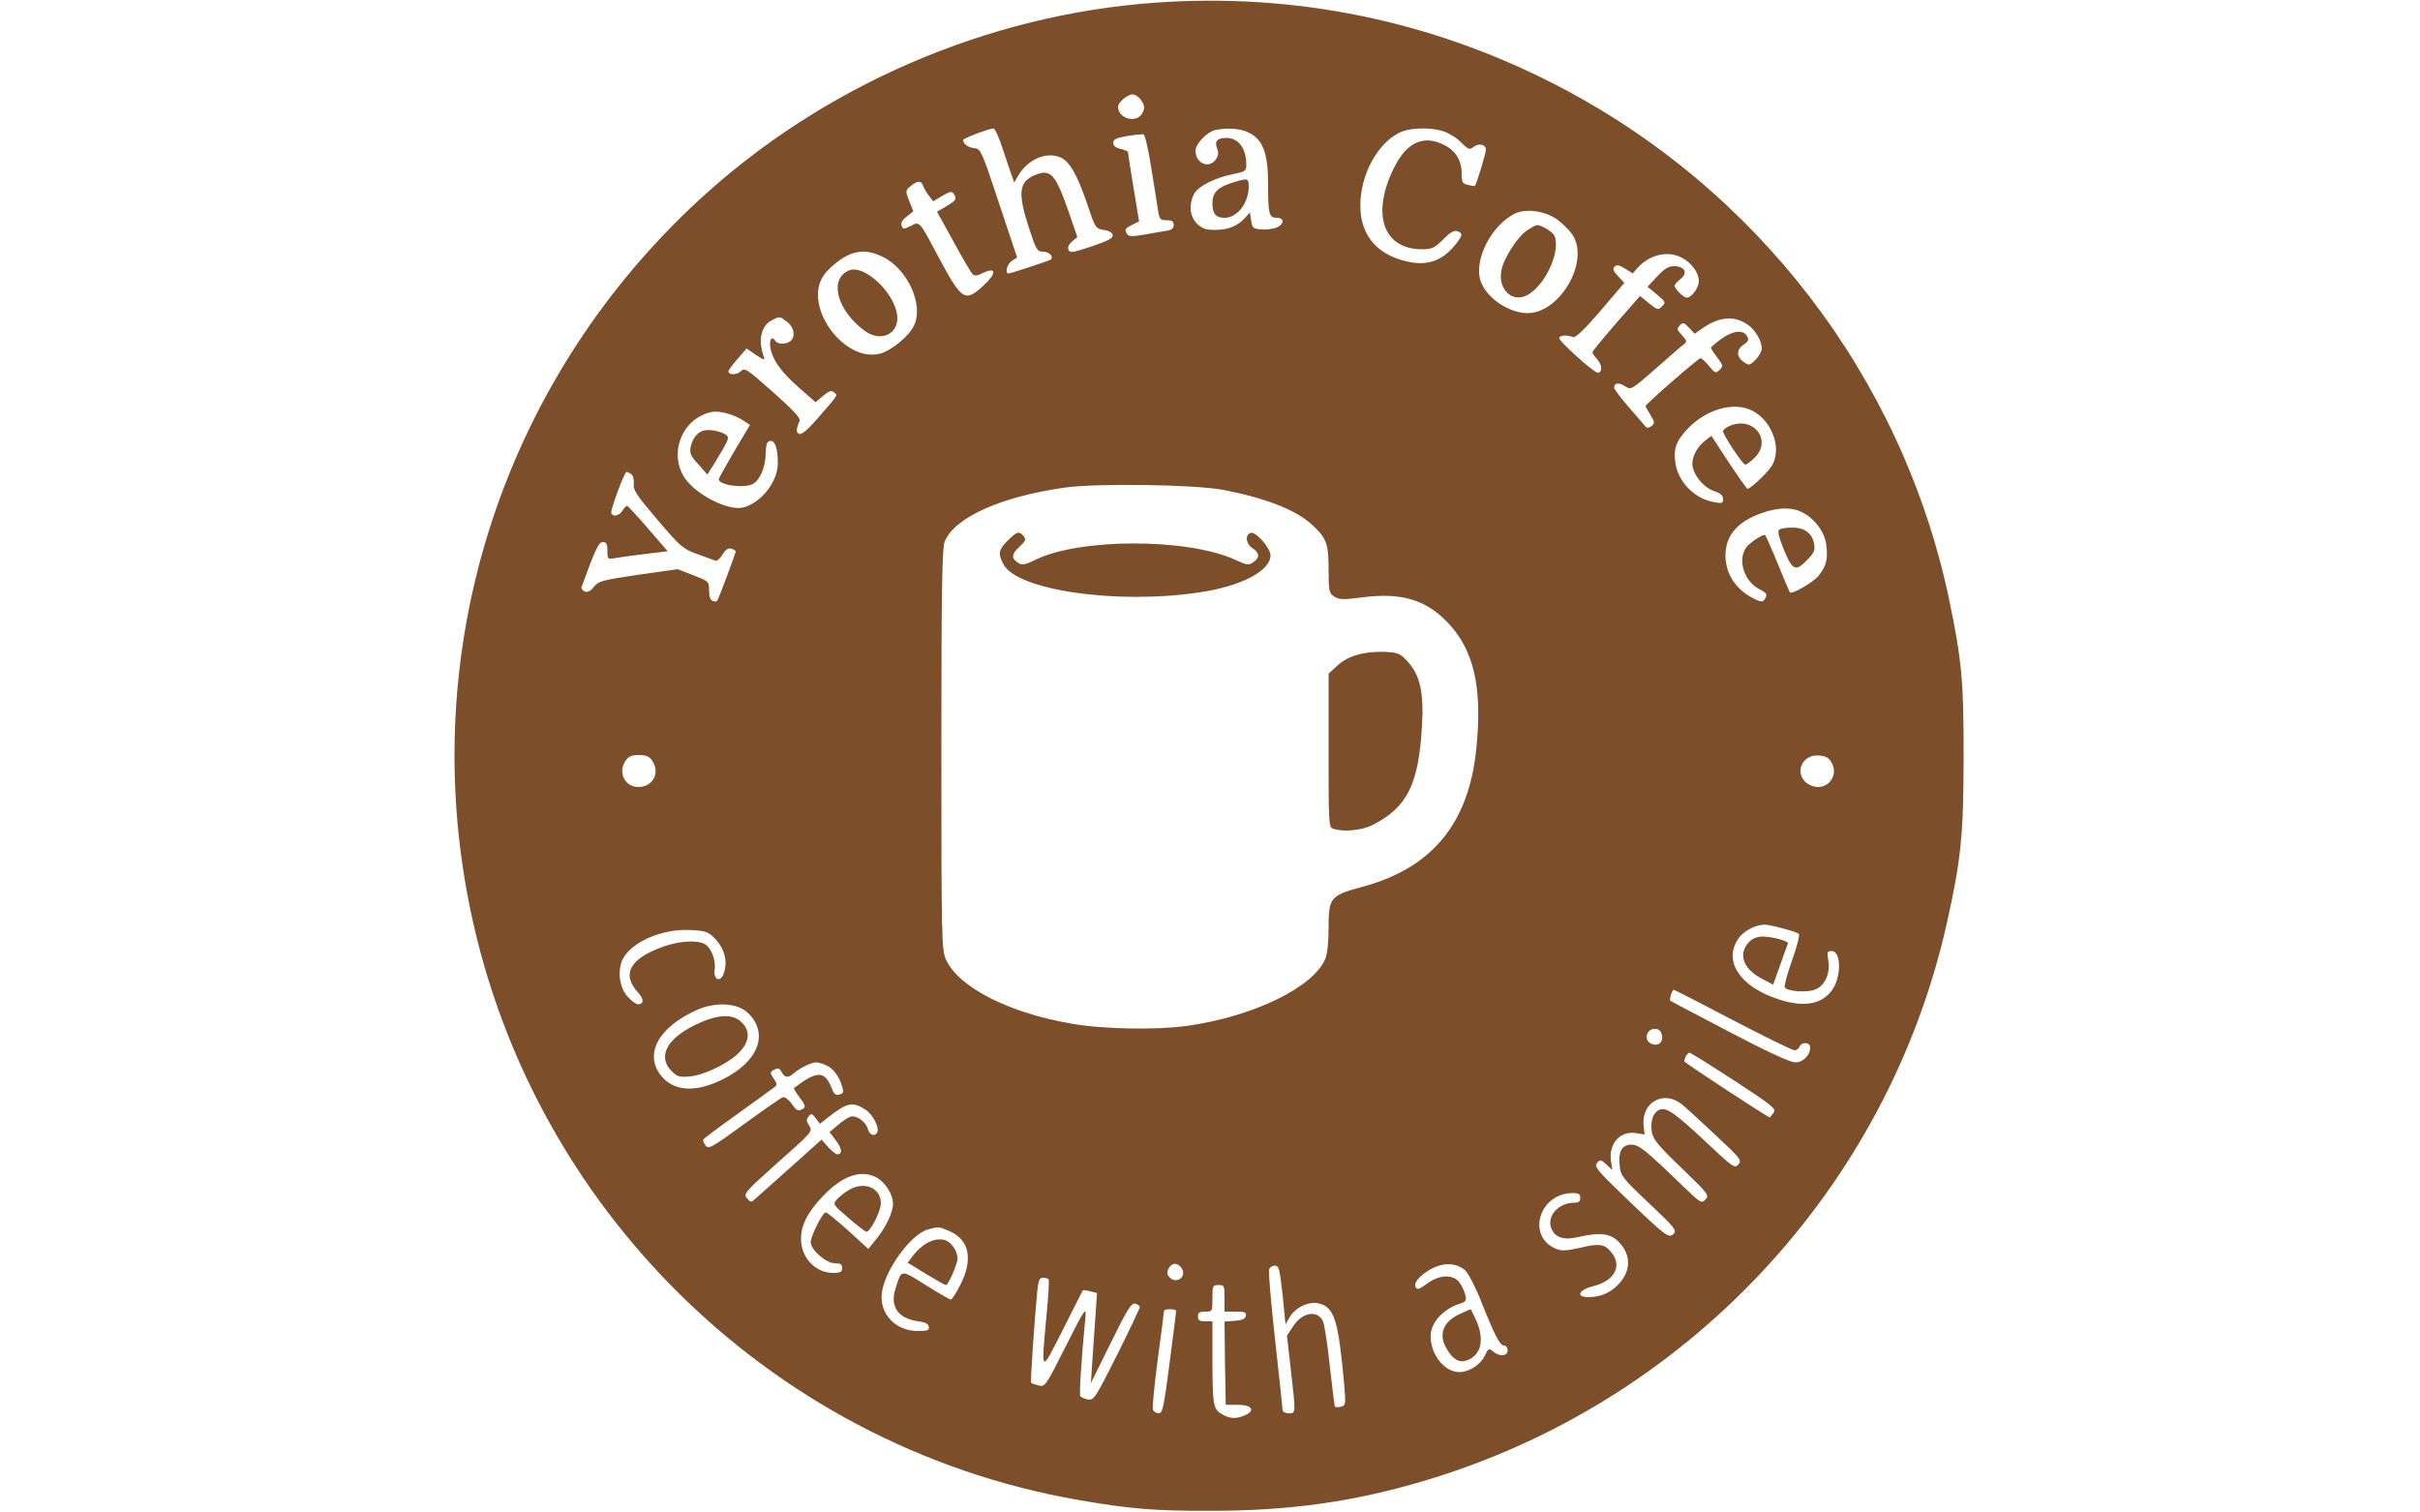<svg version="1.0" xmlns="http://www.w3.org/2000/svg" width="1000pt" height="625pt" viewBox="0 0 1000 625" preserveAspectRatio="xMidYMid meet">

<g transform="translate(0,625) scale(0.1,-0.1)" fill="#7c4e29" stroke="none">
<path d="M4775 6239 c-695 -49 -1374 -343 -1886 -815 -780 -719 -1142 -1770 -968 -2812 217 -1305 1239 -2336 2539 -2561 208 -36 312 -45 545 -44 323 0 588 37 877 123 1085 321 1917 1207 2163 2306 58 260 69 365 69 684 1 316 -8 403 -60 654 -193 916 -795 1701 -1632 2129 -513 263 -1074 377 -1647 336z m-59 -404 c14 -21 15 -31 6 -50 -22 -47 -102 -27 -102 24 0 18 39 51 60 51 11 0 27 -11 36 -25z m-572 -202 c16 -49 33 -99 38 -112 l9 -25 18 31 c40 65 114 97 172 73 39 -16 71 -73 113 -197 32 -96 34 -98 67 -103 21 -3 35 -11 37 -21 2 -13 -18 -24 -87 -47 -80 -27 -90 -28 -96 -14 -4 11 2 23 16 35 l21 17 -32 93 c-59 170 -77 191 -145 163 -65 -28 -70 -74 -23 -218 30 -92 34 -98 59 -98 28 0 48 -27 26 -35 -48 -18 -162 -55 -169 -55 -17 0 -7 38 13 52 l22 14 -75 225 c-73 220 -75 224 -104 227 -26 4 -43 16 -44 34 0 6 104 46 125 47 6 1 24 -38 39 -86z m1016 69 c59 -29 80 -85 80 -213 0 -125 4 -139 36 -139 33 0 31 -28 -3 -41 -15 -5 -43 -9 -62 -7 -32 3 -37 6 -41 37 l-5 33 -20 -22 c-31 -34 -70 -50 -123 -50 -40 0 -54 5 -76 26 -29 30 -34 75 -14 119 15 33 83 69 161 85 53 11 57 13 57 39 0 68 -32 111 -82 111 -38 0 -50 -13 -39 -42 7 -19 6 -31 -5 -47 -28 -40 -84 -16 -84 36 0 29 49 79 83 86 51 10 104 6 137 -11z m803 6 c22 -7 56 -27 74 -46 30 -30 36 -32 51 -20 22 18 52 12 52 -11 0 -14 -38 -140 -45 -149 -2 -2 -14 0 -29 4 -23 5 -26 11 -26 46 0 54 -24 94 -70 118 -86 44 -155 14 -208 -90 -97 -193 -48 -340 114 -340 41 0 51 5 87 40 28 29 45 39 58 35 24 -8 24 -16 -3 -51 -55 -71 -118 -94 -202 -75 -135 30 -203 120 -194 255 8 117 72 231 157 276 42 22 124 26 184 8z m-1207 -144 c12 -71 24 -150 28 -176 7 -45 9 -48 37 -48 22 0 29 -5 29 -20 0 -14 -9 -21 -32 -24 -18 -3 -60 -10 -92 -16 -46 -8 -62 -7 -68 2 -12 20 -10 23 20 39 l29 14 -23 140 c-13 77 -23 143 -23 147 -1 3 -14 9 -31 13 -20 4 -30 13 -30 25 0 14 12 20 58 28 31 5 62 8 67 7 6 -1 20 -60 31 -131z m-942 -81 c4 -10 14 -28 24 -41 l18 -24 38 23 c32 18 39 20 47 8 14 -22 11 -26 -30 -51 l-39 -23 68 -123 c37 -68 72 -128 79 -135 8 -8 20 -7 45 6 54 25 54 -3 1 -52 -78 -72 -90 -64 -188 119 -79 149 -77 146 -114 126 -29 -14 -32 -14 -37 1 -5 11 2 24 21 38 l27 22 -17 43 c-16 41 -16 43 6 61 28 23 44 24 51 2z m2619 -139 c23 -16 52 -45 64 -63 74 -109 -50 -325 -185 -325 -84 1 -181 72 -197 144 -19 87 49 216 140 265 46 25 126 15 178 -21z m-2786 -155 c105 -51 173 -203 128 -288 -21 -42 -93 -100 -137 -112 -149 -40 -321 195 -235 322 12 19 44 49 71 67 58 39 109 42 173 11z m3303 -4 c39 -20 70 -62 70 -96 0 -28 -30 -69 -50 -69 -13 0 -50 37 -50 49 0 5 11 18 24 28 32 25 18 53 -26 53 -24 0 -40 -10 -70 -42 l-40 -43 39 -32 c36 -30 37 -33 21 -49 -16 -16 -19 -15 -54 13 l-37 30 -99 -113 c-54 -62 -98 -116 -98 -120 0 -4 10 -18 21 -30 20 -22 21 -54 1 -54 -16 0 -163 132 -159 144 4 11 31 13 57 3 10 -4 47 31 114 109 l98 115 -26 28 c-20 21 -23 30 -14 39 9 9 19 7 43 -8 l32 -20 19 22 c50 56 125 74 184 43z m-3696 -266 c27 -22 34 -57 14 -77 -15 -15 -54 -16 -63 -2 -15 24 -27 8 -22 -26 9 -51 44 -101 121 -168 l66 -58 31 26 c25 21 34 24 45 15 16 -13 23 -4 -70 -111 -38 -43 -63 -65 -73 -61 -14 5 -14 18 1 54 5 11 -26 44 -109 118 -112 99 -117 103 -135 86 -18 -16 -51 -15 -50 2 1 4 18 27 38 50 l37 43 39 -27 c31 -20 38 -22 33 -9 -26 68 -13 130 33 153 33 17 33 16 64 -8z m3969 -11 c31 -22 57 -67 57 -98 0 -11 -11 -32 -25 -46 -24 -24 -28 -25 -48 -11 -32 21 -33 52 -3 72 21 14 24 21 15 36 -15 28 -59 23 -107 -12 -23 -17 -42 -33 -42 -36 0 -4 12 -22 26 -40 25 -33 25 -36 10 -51 -16 -16 -19 -15 -44 16 -15 18 -31 32 -35 32 -9 0 -227 -190 -227 -198 0 -2 9 -19 20 -37 18 -29 18 -34 5 -45 -9 -8 -19 -9 -24 -4 -4 5 -35 41 -69 80 -34 39 -62 76 -62 82 0 20 19 23 45 6 25 -16 25 -16 126 72 55 49 108 95 117 101 14 12 13 15 -8 38 -21 23 -22 27 -9 40 13 14 18 13 38 -9 l24 -25 30 21 c70 50 134 55 190 16z m4 -349 c87 -33 138 -151 98 -228 -13 -27 -91 -101 -104 -101 -3 0 -38 50 -78 110 l-71 109 -26 -20 c-38 -30 -59 -75 -51 -110 9 -41 49 -86 90 -99 25 -8 35 -18 35 -32 0 -18 -4 -19 -37 -13 -81 14 -149 84 -160 163 -8 57 2 86 44 133 73 81 182 118 260 88z m-4217 -19 c19 -5 47 -18 62 -28 l27 -18 -65 -109 c-35 -60 -64 -112 -64 -115 0 -25 105 -39 141 -20 29 16 52 69 53 125 1 39 5 50 18 53 20 4 33 -32 32 -94 -1 -76 -69 -162 -143 -181 -65 -16 -207 59 -248 132 -51 90 -12 209 82 251 36 16 59 17 105 4z m-402 -249 c8 -5 12 -21 11 -39 -3 -27 10 -47 98 -150 95 -112 105 -120 165 -142 35 -12 68 -25 75 -27 6 -2 19 9 28 25 12 20 23 28 36 25 11 -3 19 -8 19 -12 0 -7 -69 -192 -76 -203 -3 -4 -11 -5 -19 -1 -10 3 -15 19 -15 43 0 38 -1 38 -65 63 l-65 25 -162 -23 c-149 -22 -165 -26 -184 -50 -14 -18 -26 -24 -38 -19 -9 4 -15 12 -13 18 58 159 71 186 88 186 15 0 19 -8 19 -36 0 -35 1 -36 33 -30 17 3 73 11 124 17 l92 11 -81 94 c-45 52 -84 94 -87 94 -3 0 -12 -9 -19 -20 -12 -21 -37 -27 -46 -12 -6 10 54 172 63 172 3 0 12 -4 19 -9z m2445 -65 c173 -33 300 -82 366 -142 62 -56 71 -79 71 -188 0 -89 2 -97 23 -111 21 -13 37 -14 120 -3 157 20 257 -10 346 -101 112 -115 148 -272 121 -529 -32 -307 -184 -490 -472 -567 -130 -35 -138 -44 -138 -167 0 -61 -5 -111 -14 -131 -50 -118 -299 -238 -570 -276 -126 -18 -349 -14 -478 9 -259 44 -468 151 -519 265 -18 38 -19 86 -19 868 0 673 3 834 14 860 41 99 233 185 495 222 133 19 533 13 654 -9z m2396 -94 c51 -26 92 -82 98 -136 7 -58 -1 -87 -34 -127 -23 -27 -110 -77 -117 -67 -1 1 -24 56 -51 121 -26 64 -50 117 -52 117 -14 0 -64 -34 -77 -52 -37 -52 -9 -141 55 -173 31 -16 34 -22 20 -43 -7 -11 -16 -10 -47 6 -72 37 -114 102 -114 177 0 83 51 141 153 176 66 23 123 24 166 1z m-4755 -1024 c35 -49 6 -108 -53 -110 -59 -2 -90 60 -55 110 11 16 25 22 54 22 29 0 43 -6 54 -22z m4875 -10 c31 -55 -20 -117 -80 -96 -80 28 -56 133 29 126 27 -2 40 -10 51 -30z m-204 -684 c33 -8 64 -19 68 -23 5 -5 -8 -54 -28 -110 -20 -56 -33 -105 -30 -111 10 -17 93 -23 126 -9 40 16 63 67 54 120 -6 35 -5 39 14 39 41 0 40 -113 -1 -165 -45 -57 -117 -68 -220 -34 -158 52 -228 157 -165 250 21 31 68 57 107 58 9 1 43 -6 75 -15z m-4419 -34 c47 -44 64 -103 44 -154 -14 -38 -43 -24 -37 18 6 39 -15 91 -41 105 -32 17 -103 13 -166 -9 -143 -49 -180 -115 -109 -192 25 -26 24 -48 -1 -48 -7 0 -25 13 -41 30 -36 37 -45 111 -21 158 36 69 161 124 273 119 60 -2 76 -6 99 -27z m4214 -345 c132 -69 247 -125 255 -125 9 0 18 7 21 15 9 21 44 19 44 -3 0 -33 -29 -62 -62 -62 -20 0 -116 44 -272 126 -132 69 -242 127 -244 129 -5 5 8 45 14 45 3 0 113 -56 244 -125z m-4070 30 c89 -85 45 -202 -105 -276 -112 -55 -202 -49 -254 17 -71 90 -8 202 152 272 76 33 165 27 207 -13z m3778 -96 c3 -28 -16 -43 -42 -33 -38 14 -22 68 18 62 14 -2 22 -12 24 -29z m298 -184 c159 -104 175 -117 163 -133 -7 -9 -14 -18 -15 -20 -2 -4 -354 227 -354 232 0 13 13 36 21 36 5 0 88 -52 185 -115z m-3752 63 c29 -12 54 -47 66 -88 7 -23 5 -29 -12 -33 -14 -4 -22 2 -29 21 -30 79 -61 80 -158 6 -2 -2 9 -20 24 -40 22 -29 25 -38 14 -45 -21 -13 -26 -11 -49 22 -12 16 -28 28 -35 25 -7 -2 -79 -52 -160 -111 -136 -99 -148 -105 -160 -88 -7 10 -11 21 -9 24 2 4 63 50 136 102 73 53 142 102 152 110 19 14 19 16 3 40 -16 25 -16 27 3 37 15 8 21 6 30 -10 13 -24 27 -25 49 -6 23 21 73 46 93 46 9 0 28 -5 42 -12z m3534 -160 c10 -7 70 -62 134 -122 111 -103 117 -111 101 -128 -15 -17 -22 -12 -125 85 -134 126 -170 151 -198 142 -28 -9 -42 -48 -34 -94 5 -29 27 -56 123 -148 111 -107 115 -112 98 -130 -16 -17 -20 -14 -90 53 -156 151 -184 174 -216 174 -39 0 -55 -29 -48 -88 4 -41 12 -51 122 -155 104 -98 115 -112 101 -125 -20 -20 -29 -14 -196 146 -120 115 -133 131 -121 146 13 15 16 15 39 -6 l25 -23 -5 29 c-14 75 32 133 100 124 l38 -6 -4 34 c-12 97 81 151 156 92z m-3371 -24 c28 -17 56 -71 49 -90 -9 -23 -33 -16 -40 11 -8 30 -49 59 -73 50 -10 -3 -33 -19 -52 -35 l-33 -28 27 -36 c25 -33 27 -56 4 -56 -5 0 -22 14 -37 30 l-27 31 -125 -112 c-69 -61 -134 -120 -146 -130 -20 -19 -21 -19 -37 -1 -16 18 -11 25 127 148 142 126 145 129 130 152 -12 19 -13 26 -3 38 11 14 15 13 30 -7 l17 -23 38 30 c75 58 98 63 151 28z m44 -279 c37 -20 69 -70 69 -109 0 -37 -30 -99 -71 -149 l-31 -38 -83 76 c-46 41 -87 75 -93 75 -13 0 -62 -98 -62 -123 0 -31 63 -87 99 -87 24 0 31 -4 31 -20 0 -16 -7 -20 -37 -20 -74 0 -133 63 -133 141 0 58 29 113 95 181 79 81 152 105 216 73z m2909 -85 c0 -15 -7 -20 -25 -20 -65 0 -114 -55 -95 -105 15 -39 51 -51 111 -37 90 21 133 16 168 -20 54 -55 51 -125 -7 -181 -33 -32 -72 -47 -118 -47 -54 0 -41 30 19 45 88 22 121 82 77 138 -29 37 -49 40 -130 21 -58 -13 -77 -14 -101 -4 -122 51 -69 229 69 230 25 0 32 -4 32 -20z m-2603 -139 c79 -36 94 -116 42 -219 -17 -34 -35 -62 -40 -62 -5 0 -52 27 -104 60 -104 65 -99 66 -124 -13 -25 -75 9 -125 93 -137 28 -3 42 -10 44 -22 3 -15 -4 -18 -46 -18 -92 0 -159 72 -148 158 12 93 119 241 189 261 45 13 47 13 94 -8z m956 -152 c23 -37 -25 -68 -52 -35 -9 11 -10 20 -1 36 13 24 38 23 53 -1z m1173 -10 c12 -12 42 -69 65 -128 57 -143 77 -181 94 -181 8 0 15 -9 15 -20 0 -25 -35 -27 -61 -4 -16 14 -19 13 -34 -19 -17 -36 -65 -67 -105 -67 -66 0 -127 85 -117 163 6 48 55 98 114 118 31 10 34 14 28 38 -3 14 -14 37 -24 51 -26 36 -85 33 -135 -5 -31 -23 -39 -26 -46 -14 -12 18 23 56 75 81 48 22 98 18 131 -13z m-756 -100 l12 -121 19 32 c25 40 82 65 122 53 62 -17 78 -73 102 -339 6 -77 6 -81 -14 -87 -12 -3 -23 -2 -25 1 -2 4 -11 79 -21 167 -9 88 -22 171 -28 185 -23 48 -85 38 -123 -20 l-26 -39 16 -141 c21 -184 21 -180 -9 -180 -14 0 -25 6 -25 13 0 6 -14 137 -31 290 -17 153 -28 284 -25 292 3 8 14 15 24 15 17 0 20 -14 32 -121z m-967 64 c3 -5 -1 -73 -9 -153 -22 -239 -24 -237 68 -55 44 88 81 161 83 163 1 2 15 0 30 -4 l28 -7 -6 -91 c-4 -50 -9 -134 -13 -186 l-6 -95 82 166 c69 140 85 166 101 162 10 -3 19 -9 19 -14 0 -5 -42 -94 -94 -198 -90 -179 -96 -188 -121 -184 -14 3 -28 9 -31 14 -5 8 5 157 21 324 4 47 0 42 -81 -118 -83 -165 -86 -169 -112 -162 -15 4 -29 8 -31 11 -4 3 14 263 25 377 5 47 9 57 24 57 11 0 21 -3 23 -7z m727 -78 l0 -55 46 0 c38 0 45 -3 42 -17 -2 -13 -15 -19 -46 -21 l-42 -3 2 -172 3 -172 50 0 c58 0 74 -23 30 -43 -33 -15 -60 -15 -88 0 -44 23 -46 35 -47 216 l0 172 -30 0 c-23 0 -30 4 -30 20 0 16 7 20 30 20 30 0 30 1 30 55 0 52 1 55 25 55 24 0 25 -3 25 -55z m-200 -52 c0 -5 -12 -101 -27 -215 -24 -185 -29 -208 -45 -208 -10 0 -21 7 -24 15 -3 7 6 101 20 207 14 106 26 196 26 201 0 4 11 7 25 7 14 0 25 -3 25 -7z" fill="#7c4e29"/>
<path d="M5092 5495 c-61 -19 -82 -41 -82 -85 0 -43 14 -60 50 -60 53 0 100 61 100 130 0 34 -5 35 -68 15z" fill="#7c4e29"/>
<path d="M6309 5297 c-39 -26 -96 -115 -105 -165 -13 -68 32 -123 88 -109 78 20 160 178 132 252 -6 15 -53 45 -72 45 -5 0 -24 -10 -43 -23z" fill="#7c4e29"/>
<path d="M3510 5133 c-86 -33 -53 -165 63 -250 67 -50 145 -12 134 66 -12 93 -135 208 -197 184z" fill="#7c4e29"/>
<path d="M7143 4488 c-13 -6 -23 -15 -23 -20 0 -15 81 -138 92 -138 5 0 23 13 39 29 75 75 -10 176 -108 129z" fill="#7c4e29"/>
<path d="M2914 4472 c-29 -4 -52 -31 -60 -69 -5 -26 0 -37 32 -72 l37 -42 27 43 c59 96 64 108 54 118 -14 14 -64 27 -90 22z" fill="#7c4e29"/>
<path d="M4164 4016 c-38 -38 -41 -53 -18 -97 55 -108 469 -168 809 -117 173 25 295 89 295 153 0 30 -61 100 -82 93 -24 -8 -20 -44 6 -62 31 -20 33 -40 5 -59 -19 -14 -26 -13 -75 10 -198 90 -644 90 -827 -1 -40 -20 -53 -22 -68 -13 -31 19 -30 37 3 67 26 24 29 31 18 44 -18 23 -28 20 -66 -18z" fill="#7c4e29"/>
<path d="M5633 3550 c-52 -11 -80 -25 -115 -58 l-28 -26 0 -317 c0 -313 0 -318 21 -324 42 -14 118 -6 161 16 143 73 190 167 204 409 8 139 -8 211 -60 267 -29 32 -39 36 -87 39 -30 2 -73 -1 -96 -6z" fill="#7c4e29"/>
<path d="M7353 4062 c-9 -6 -4 -27 19 -85 36 -87 49 -91 101 -35 24 25 28 36 23 62 -8 43 -40 66 -90 66 -22 0 -46 -4 -53 -8z" fill="#7c4e29"/>
<path d="M7230 2360 c-49 -49 -30 -111 48 -153 l49 -26 29 81 c16 45 30 85 32 89 4 10 -65 29 -105 29 -20 0 -41 -8 -53 -20z" fill="#7c4e29"/>
<path d="M2873 2015 c-119 -58 -157 -132 -97 -192 22 -22 32 -25 75 -21 63 6 169 59 208 104 39 43 41 85 6 119 -37 38 -101 34 -192 -10z" fill="#7c4e29"/>
<path d="M3505 1331 c-16 -10 -38 -27 -47 -38 -17 -19 -16 -21 48 -76 36 -31 70 -57 74 -57 17 0 60 86 60 118 0 65 -71 93 -135 53z" fill="#7c4e29"/>
<path d="M3825 1110 c-17 -10 -40 -32 -52 -48 l-22 -30 75 -46 c41 -25 78 -46 83 -46 8 0 34 56 46 97 7 24 -9 61 -34 80 -23 18 -62 15 -96 -7z" fill="#7c4e29"/>
<path d="M6034 821 c-73 -33 -92 -86 -54 -148 25 -42 52 -56 83 -44 58 22 72 86 37 165 -12 25 -22 46 -23 46 -1 0 -21 -9 -43 -19z" fill="#7c4e29"/>
</g>
</svg>